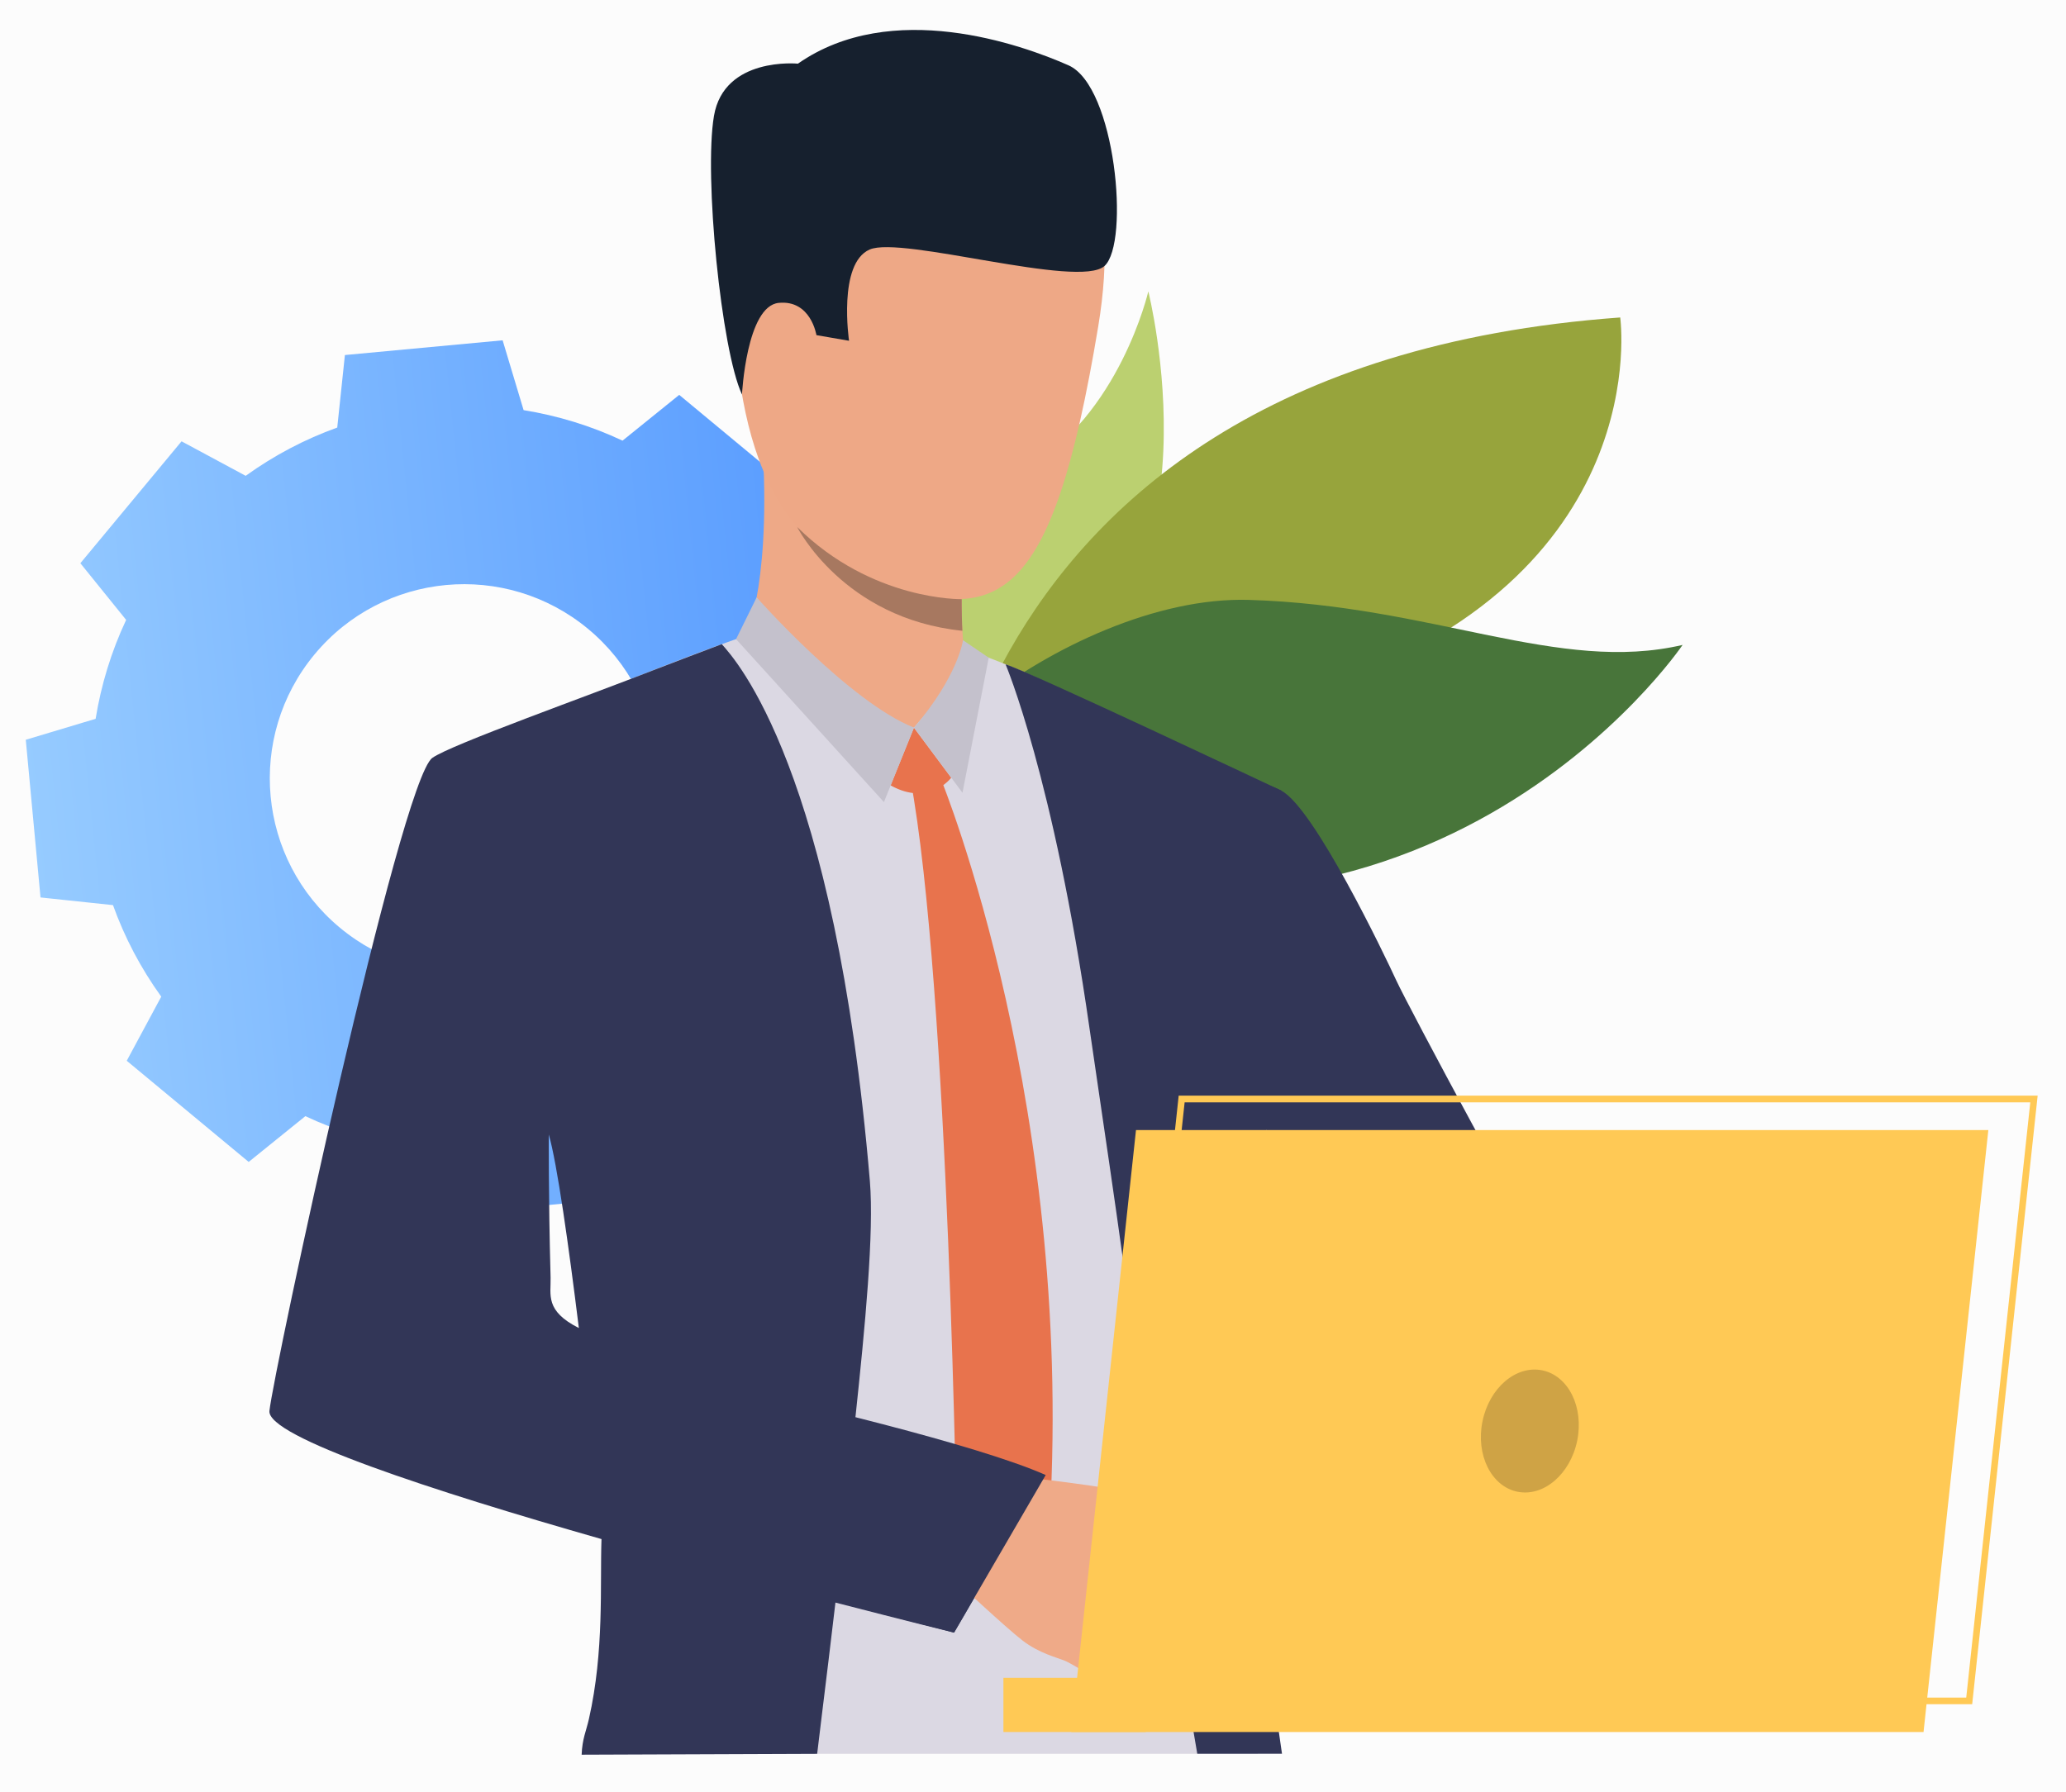 <?xml version="1.0" encoding="utf-8"?>
<!-- Generator: Adobe Illustrator 25.2.1, SVG Export Plug-In . SVG Version: 6.00 Build 0)  -->
<svg version="1.1" id="Слой_1" xmlns="http://www.w3.org/2000/svg" xmlns:xlink="http://www.w3.org/1999/xlink" x="0px" y="0px"
	 viewBox="0 0 274.82 238.47" style="enable-background:new 0 0 274.82 238.47;" xml:space="preserve">
<style type="text/css">
	.st0{fill:#FCFCFC;}
	.st1{fill:url(#SVGID_1_);}
	.st2{fill:#BBD070;}
	.st3{fill:#97A43C;}
	.st4{fill:#48753A;}
	.st5{fill:#DBD8E3;}
	.st6{fill:#323657;}
	.st7{fill:#EEA987;}
	.st8{fill:#E8734D;}
	.st9{fill:#C4C1CC;}
	.st10{fill:#EFAA88;}
	.st11{fill:#EEA886;}
	.st12{fill:#16202E;}
	.st13{fill:#A77860;}
	.st14{fill:#FFC955;}
	.st15{fill:#CFA345;}
</style>
<g>
	<rect class="st0" width="274.82" height="238.47"/>
	<g>
		
			<linearGradient id="SVGID_1_" gradientUnits="userSpaceOnUse" x1="-216.247" y1="762.622" x2="-100.963" y2="762.622" gradientTransform="matrix(0.995 -0.102 0.102 0.995 141.558 -671.296)">
			<stop  offset="0" style="stop-color:#96CBFF"/>
			<stop  offset="1" style="stop-color:#5599FF"/>
		</linearGradient>
		<path class="st1" d="M106.65,124.66c1.99-4.23,3.33-8.66,4.06-13.16l9.29-2.79l-0.98-10.49l-0.98-10.49l-9.64-1.02
			c-1.54-4.29-3.69-8.39-6.42-12.18l4.59-8.53l-8.11-6.73l-8.11-6.73l-7.54,6.09c-4.23-1.99-8.66-3.33-13.16-4.06l-2.79-9.29
			l-10.49,0.98l-10.49,0.98l-1.02,9.65c-4.29,1.54-8.39,3.69-12.18,6.42l-8.53-4.59l-6.73,8.11l-6.73,8.11l6.09,7.54
			c-1.99,4.23-3.33,8.66-4.06,13.16l-9.29,2.79l0.98,10.49l0.98,10.49l9.64,1.02c1.54,4.29,3.69,8.39,6.42,12.18l-4.59,8.53
			l8.11,6.73l8.11,6.73l7.54-6.09c4.23,1.99,8.66,3.33,13.16,4.06l2.79,9.29l10.49-0.98l10.49-0.98l1.02-9.65
			c4.29-1.54,8.39-3.69,12.18-6.42l8.53,4.59l6.73-8.11l6.73-8.11L106.65,124.66z M45.23,123.45c-10.98-9.11-12.5-25.39-3.39-36.38
			c9.11-10.98,25.39-12.5,36.38-3.4c10.98,9.11,12.5,25.39,3.4,36.38C72.5,131.04,56.21,132.56,45.23,123.45z"/>
		<g>
			<g>
				<g>
					<g>
						<g>
							<path class="st2" d="M152.75,38.77c0,0,9.98,39.75-13.98,50.61c-23.97,10.87-19.38-9.03-19.38-9.03s-9.83-2.73,16.92-17.9
								C148.93,55.31,152.75,38.77,152.75,38.77z"/>
						</g>
					</g>
				</g>
			</g>
			<g>
				<g>
					<g>
						<g>
							<path class="st3" d="M215.52,42.24c0,0,4.91,34.65-40.44,49.62c-45.36,14.98-51.82,33.97-51.82,33.97
								S121.9,49.05,215.52,42.24z"/>
						</g>
					</g>
				</g>
			</g>
			<g>
				<g>
					<g>
						<g>
							<path class="st4" d="M123.06,111.73c-13.45-5.13,18.52-32.66,43.09-31.91c24.57,0.74,41.22,9.84,57.67,5.99
								C223.82,85.81,189.28,137,123.06,111.73z"/>
						</g>
					</g>
				</g>
			</g>
		</g>
		<g>
			<g>
				<g>
					<path class="st5" d="M168.24,134.72c0.77-10.45,1.31-20.22,1.62-29.33c-2.52-1.34-5.55-2.9-7.98-4.05
						c-7.51-3.57-17.96-8.39-24.68-11.47c-3.93-1.81-7.78-3.12-7.78-3.12s-26.82-2.57-29-2.43c-0.69,0.04-4.04,1.21-8.44,2.88
						c-9.51,3.61-27.85,10.96-30.77,13.05c-4.28,3.07-19.6,78.17-20.01,83.27c-0.4,4.95,20.84,11.73,40.5,16.93
						c-0.01,7.61-0.17,18.28-0.34,28.02c-0.03,1.66-0.06,3.3-0.09,4.88h86.04c-0.12-1.67-0.22-3.32-0.3-4.88
						c-0.01-0.21-0.02-0.41-0.03-0.62c-0.33-6.59-1.61-18.41-1.28-29.91c0,0-0.21-12.13,1-17.35
						C166.85,157.55,168.24,134.72,168.24,134.72z M59.14,178.88c0.14-9.78,13.16-27.96,13.16-27.96s0.6-0.26,0.61-0.23
						c0.01,0.01,0.67-0.09,0.67-0.08c0.01,0,2.02-1.92,2.04-1.92c0.48,1.74,4.79,26.3,5.85,40.6
						C69.24,186.88,59.07,183.54,59.14,178.88z"/>
				</g>
			</g>
			<g>
				<g>
					<path class="st6" d="M169.83,228.47c-0.57-4.07-1.1-8.14-1.58-12.13c0-0.02-0.01-0.04-0.01-0.06
						c-0.16-1.33-0.31-2.64-0.46-3.94c-0.01-0.06-0.01-0.13-0.02-0.21c-0.63-5.49-1.15-10.75-1.53-15.58
						c-0.28-3.69-0.03-7.3,0.48-10.83c1.5-24.65,2.24-50.65,2.24-50.65c0.79-10.64,1.24-20.58,1.54-29.85
						c0,0-33.68-15.92-36.73-16.83c0,0,6.39,15,11.18,48.53c1.84,12.88,5.25,34.55,7.73,56.68v0c1.34,11.94,3.85,24.1,5.76,34.86
						c0.29,1.66,0.57,3.29,0.83,4.88h11.27C170.29,231.72,170.06,230.09,169.83,228.47z"/>
				</g>
			</g>
			<g>
				<g>
					<path class="st6" d="M113.76,188.86c1.33-12.47,2.52-24.91,1.95-31.72c-4.65-54.8-17.79-69.31-19.7-71.43
						c-1.47,0.56-7.08,2.67-8.72,3.32c-8.99,3.54-27.31,10.04-29.78,11.81c-4.28,3.07-21.16,81.8-21.67,86.89
						c-0.34,3.44,21.69,10.63,44.17,17.05c-0.21,6.16,0.38,14.85-1.67,23.93c-0.36,1.61-0.89,2.63-0.97,4.76l31.33-0.12
						c0.19-1.62,0.39-3.24,0.59-4.88c0.6-4.9,1.22-9.91,1.84-15.24c9.4,2.43,15.78,4,15.78,4s8.83-14.92,11.39-20.96
						C138.73,195.23,127.37,192.5,113.76,188.86z M73.24,170c-0.3-11.22-0.24-19.05-0.24-19.05c1.11,3.84,2.65,14.83,4,25.75
						C72.45,174.41,73.3,172.26,73.24,170z"/>
				</g>
			</g>
			<g>
				<g>
					<path class="st7" d="M99.03,85.18c0,0,3.41-6.45,2.47-24.75c-0.26-5.07,26.63,12.02,26.63,12.02s-0.09,1.75-0.15,4.11
						c-0.03,0.98-0.05,2.06-0.05,3.16c0,0.31,0,0.61,0,0.92c0,0.5,0.01,1,0.02,1.49c0.01,0.61,0.04,1.22,0.07,1.8
						c0.03,0.66,0.08,1.28,0.14,1.85c0.11,1.11,0.76,3.06,1,3.59C130.38,92.22,109.09,92.38,99.03,85.18z"/>
				</g>
			</g>
			<g>
				<path class="st8" d="M121.57,96.82l4.96,6.66c0,0-2.9,3.89-8.06,1.02L121.57,96.82z"/>
			</g>
			<g>
				<path class="st8" d="M125.2,103.75c0,0,18.16,44.35,14.28,100.68l-5.73,10.39l-6.46-8.85c0,0-1.04-74.82-6.2-102.4L125.2,103.75
					z"/>
			</g>
			<g>
				<path class="st7" d="M126.88,90.61l-5.31,6.21c0,0-8.52-1.65-11.02-6.1C108.05,86.27,126.88,90.61,126.88,90.61z"/>
			</g>
			<g>
				<path class="st9" d="M128.1,85.18c0,0-0.62,4.73-6.52,11.64l6.45,8.66l3.49-17.97L128.1,85.18z"/>
			</g>
			<g>
				<path class="st9" d="M100.65,79.48c0,0,12.31,13.93,20.93,17.33l-4,9.91L97.91,85.04L100.65,79.48z"/>
			</g>
			<g>
				<g>
					<path class="st6" d="M227.24,205.5c0,0-16.35-15.85-27.07-18.49c-4.96-1.22-11.48-8.06-17.69-16.1
						c-2.04-2.65-4.05-5.43-5.96-8.18c0-0.01,0-0.01,0-0.01c-7.61-10.99-13.57-21.52-13.57-21.52s-22.5-26.36-4.44-38.11
						c0,0,7.74-0.17,11.98,2.14c4.36,2.37,13.67,21.79,15.25,25.23c1.58,3.43,18.67,35.38,19.82,36.1c1.15,0.72,3.05,3.34,9.89,7.03
						c8.37,4.51,21.53,17.71,21.53,17.71L227.24,205.5z"/>
				</g>
			</g>
			<g>
				<path class="st10" d="M148.78,223.85c0,0-2.28-0.09-3.26-0.62c0,0-1.71-1.1-2.97-1.8c-0.4-0.22-0.76-0.41-1-0.5
					c-1.01-0.4-3.34-0.98-5.49-2.62c-2.15-1.64-9.16-8.19-9.16-8.19l4.53-6.96l2.09-6.89c0,0,16.34,1.62,18.52,2.92
					c0.21,0.13,0.42,0.26,0.6,0.4c1.74,1.28,2.5,2.96,3.33,3.73c0.3,0.29,3.15,3.33,2.99,4.57c-0.22,1.71-1.07,2.82-2.13,3.34
					c0,0-0.58,3.34-2.3,4.83c0,0-0.43,3.1-3.11,4.34C151.43,220.38,150.64,223.48,148.78,223.85z"/>
			</g>
			<g>
				<path class="st11" d="M122.77,13.21c0,0,29.53-7.12,23.31,30.27c-6.22,37.39-13.3,40.42-31.29,32.97
					C96.8,68.99,98.05,45.08,96.98,33.38C95.9,21.68,113.32,13.76,122.77,13.21z"/>
			</g>
			<g>
				<path class="st11" d="M107.25,39.1c-0.44-3.28-6.96-4.39-7.41,0.55c-0.45,4.94,3.15,13.54,5.61,12.66
					C107.91,51.42,107.86,43.63,107.25,39.1z"/>
			</g>
			<g>
				<path class="st12" d="M98.7,52.49c0,0,0.59-11.76,4.88-12.19c4.29-0.43,5.02,4.29,5.02,4.29l4.34,0.75
					c0,0-1.52-10.28,2.74-12.14c4.26-1.86,27.84,5.26,31.24,2.19c3.39-3.07,1.47-23.94-4.79-26.7c-6.26-2.77-23.53-8.92-35.99-0.22
					c0,0-9.83-0.97-11.17,6.96C93.62,23.38,95.95,46.64,98.7,52.49z"/>
			</g>
			<g>
				<path class="st6" d="M139.1,196.26l-12.19,20.96c0,0-32.3-8.32-39.84-10.45l17.23-20.5C104.3,186.27,129.7,192.07,139.1,196.26z
					"/>
			</g>
			<g>
				<path class="st13" d="M128.02,83.93L128.02,83.93c-15.84-1.61-21.98-13.81-21.98-13.81c9.96,9.87,21.89,9.6,21.89,9.6
					c0,0.31,0,0.61,0,0.92c0,0.5,0.01,1,0.02,1.49C127.96,82.74,127.99,83.35,128.02,83.93z"/>
			</g>
		</g>
		<g>
			<path class="st11" d="M162.02,179.04c18.36,18.9,42.61,42.69,42.61,42.69l9.48-18c0,0-21.54-25.25-36.15-42.11
				C173.49,163.83,165.27,169.06,162.02,179.04z"/>
		</g>
		<g>
			<g>
				<path class="st11" d="M150.68,204.45c0,0,4.94,2.39,6.23,3.45c1.29,1.06,6.52,4.98,7.79,5.9c1.27,0.92-1.91,3.54-11.26-0.51
					C144.09,209.24,150.68,204.45,150.68,204.45z"/>
			</g>
		</g>
		<g>
			<polygon class="st14" points="151.11,150.36 142.5,230.45 255.87,230.45 264.49,150.36 			"/>
		</g>
		<g>
			<path class="st14" d="M262.34,226.75H148.08l8.71-80.97h114.26L262.34,226.75z M149.06,225.87h112.49l8.52-79.2H157.58
				L149.06,225.87z"/>
		</g>
		<g>
			
				<rect x="133.47" y="223.24" transform="matrix(-1 -1.224647e-16 1.224647e-16 -1 285.885 453.691)" class="st14" width="18.94" height="7.21"/>
		</g>
		<g>
			<path class="st15" d="M197.2,189.12c-0.91,4.46,1.17,8.65,4.65,9.36c3.48,0.71,7.03-2.33,7.95-6.79
				c0.91-4.46-1.17-8.65-4.65-9.36C201.66,181.62,198.11,184.66,197.2,189.12z"/>
		</g>
	</g>
</g>
</svg>
